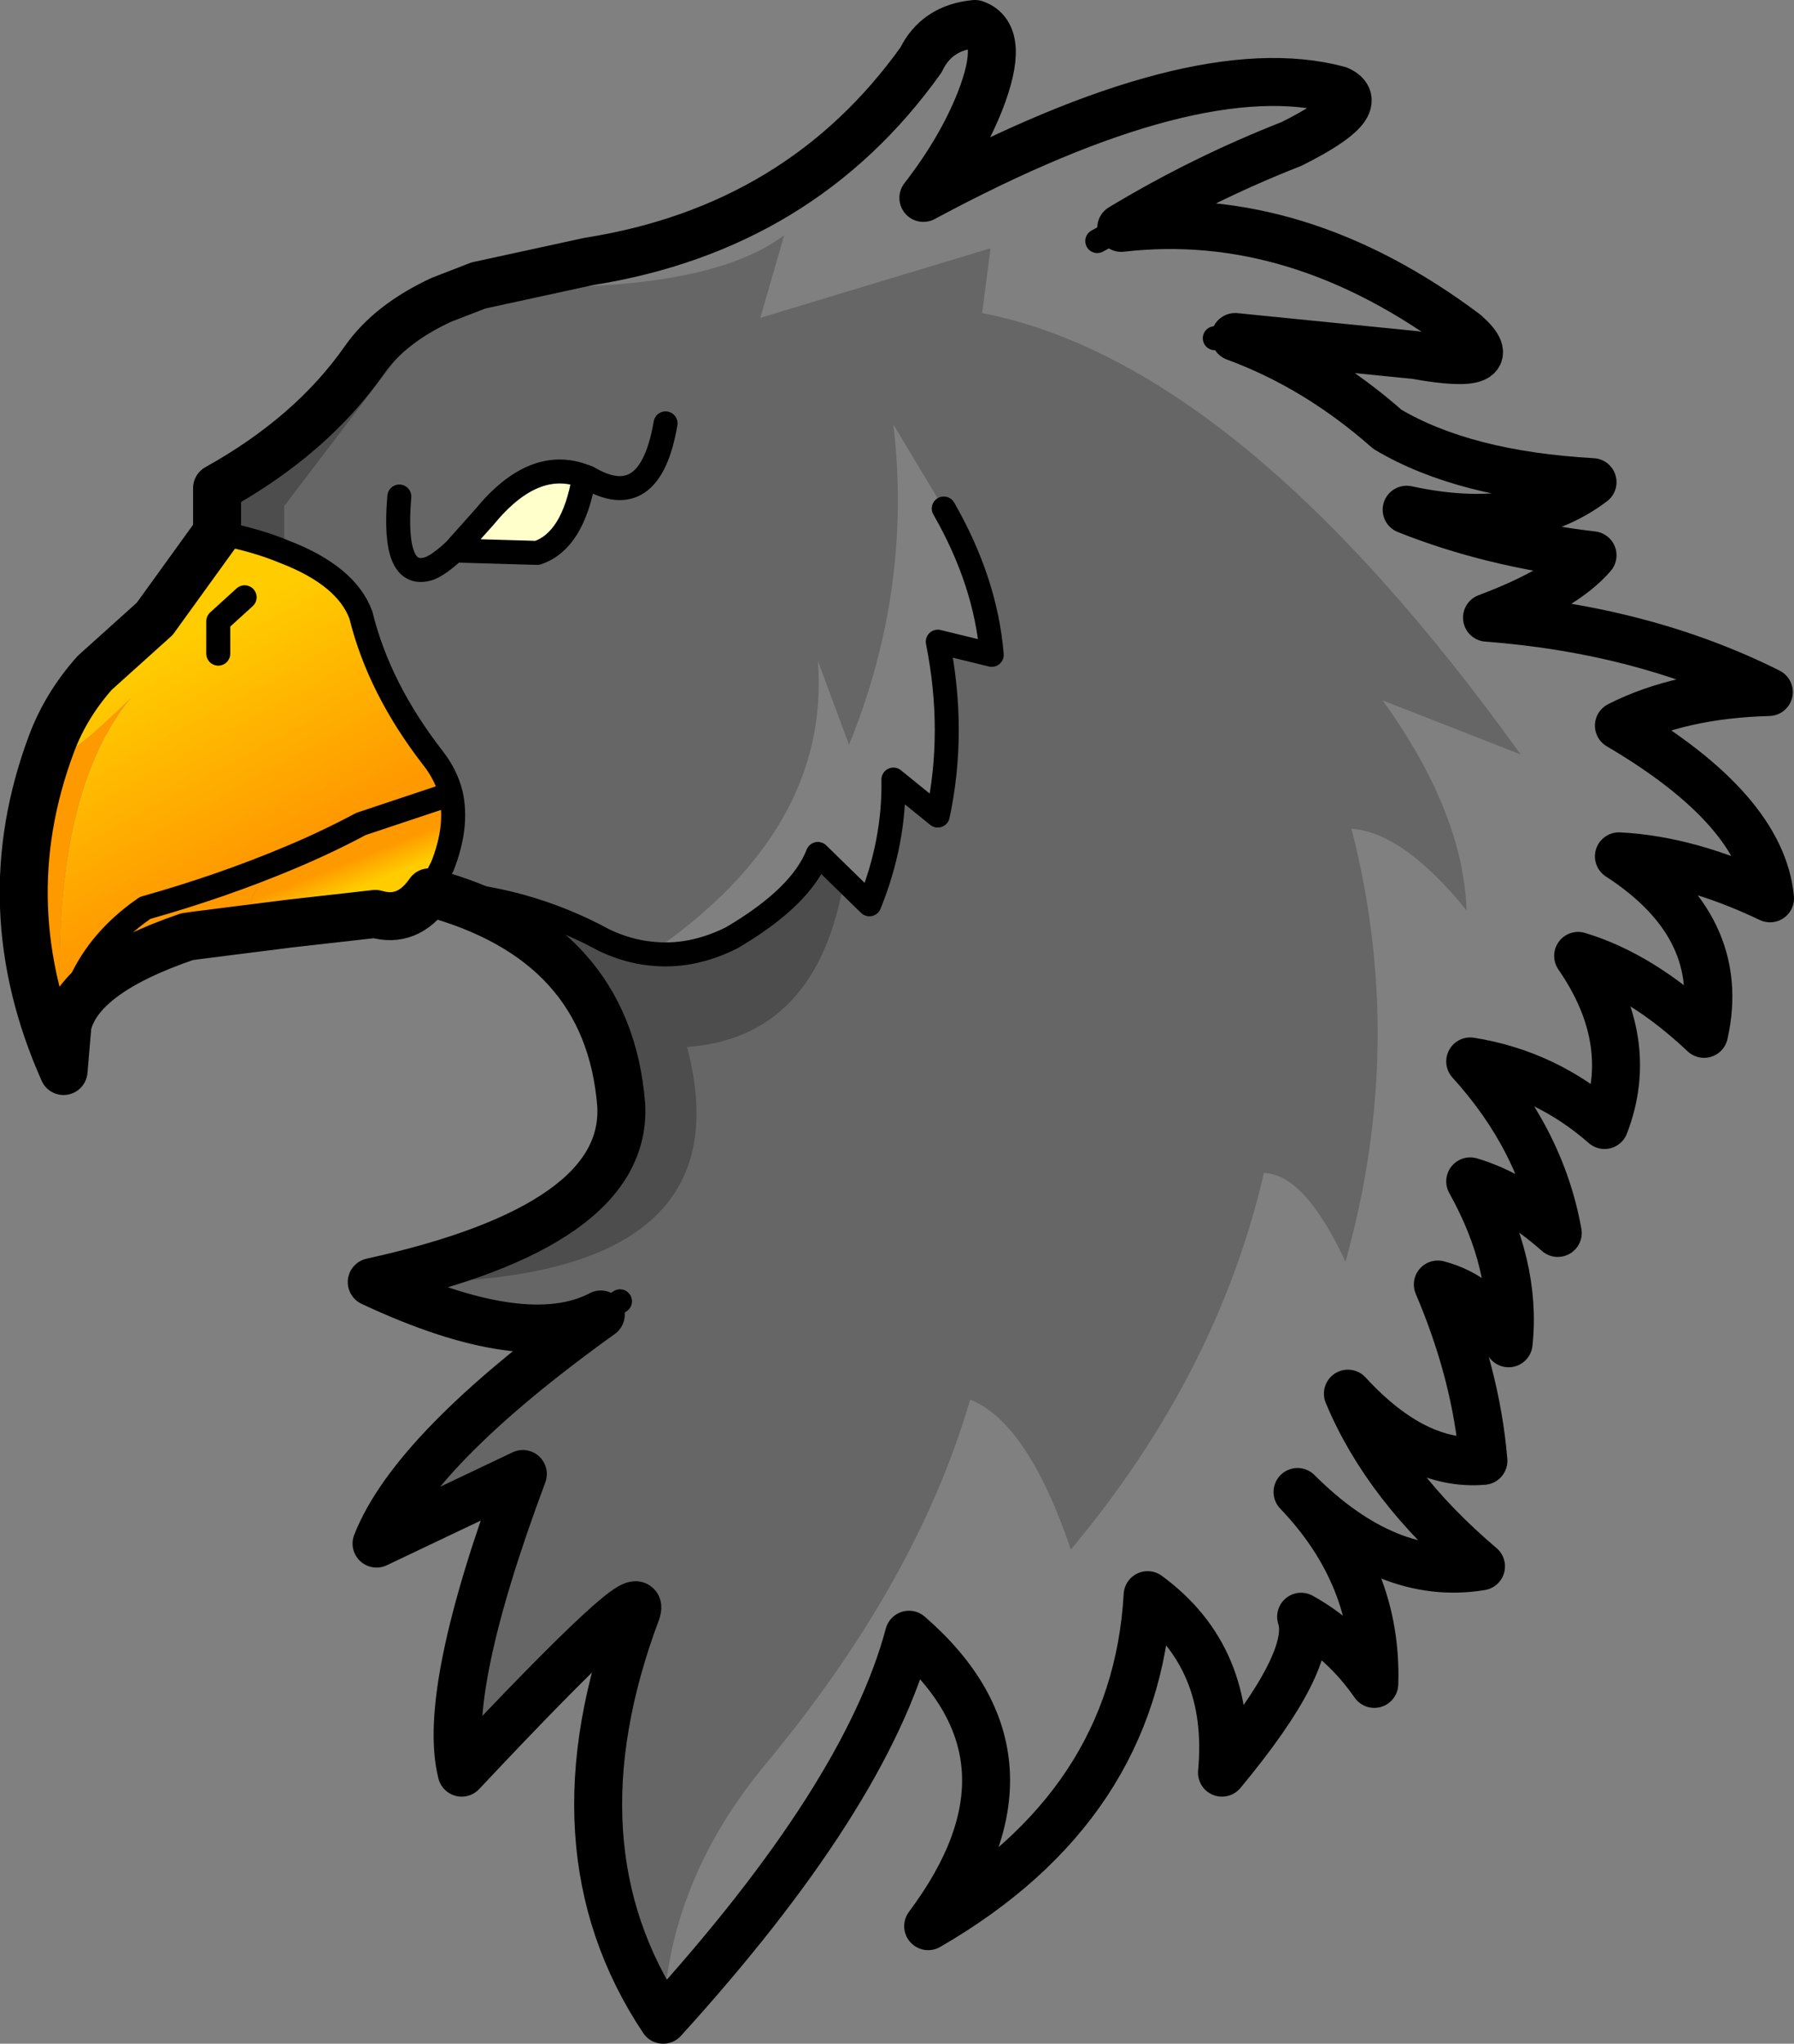 <?xml version="1.0" encoding="UTF-8" standalone="no"?>
<svg xmlns:xlink="http://www.w3.org/1999/xlink" height="85.2px" width="74.8px" xmlns="http://www.w3.org/2000/svg">
  <rect width="100%" height="100%" fill="#808080" stroke="none"/>
  <g transform="matrix(1.0, 0.0, 0.0, 1.0, 49.05, 151.5)">
    <path d="M-30.65 -139.0 L-37.2 -130.4 -37.2 -128.5 Q-38.4 -129.0 -40.0 -129.3 L-40.0 -131.15 Q-36.05 -133.35 -33.85 -136.5 -32.8 -138.0 -30.65 -139.0 M-24.55 -131.6 L-24.7 -131.6 -24.7 -131.65 -24.55 -131.6 M-23.85 -112.3 Q-22.9 -111.85 -21.95 -111.75 -20.25 -111.55 -18.55 -112.4 -15.65 -114.1 -14.95 -115.9 L-13.85 -114.85 Q-14.95 -108.25 -20.4 -107.85 -17.7 -97.6 -33.55 -98.05 -22.85 -100.4 -23.15 -105.45 -23.7 -112.3 -31.15 -114.3 -27.25 -114.15 -23.85 -112.3" fill="#000000" fill-opacity="0.4" fill-rule="evenodd" stroke="none"/>
    <path d="M8.6 -122.3 Q11.95 -117.65 12.1 -113.55 9.45 -116.8 7.3 -116.95 9.6 -108.0 7.05 -98.9 5.35 -102.55 3.65 -102.6 1.7 -94.2 -4.4 -86.9 -6.2 -92.2 -8.6 -93.15 -10.8 -85.6 -17.05 -78.05 -21.2 -73.1 -21.4 -67.3 -26.2 -74.5 -22.5 -84.35 -22.05 -85.85 -29.8 -77.6 -30.65 -80.95 -27.25 -90.05 L-33.35 -87.15 Q-31.8 -91.1 -24.0 -96.7 -27.15 -95.05 -33.55 -98.05 -17.7 -97.6 -20.4 -107.85 -14.95 -108.25 -13.85 -114.85 L-12.8 -113.8 Q-11.75 -116.4 -11.8 -119.0 L-9.95 -117.5 Q-9.2 -121.0 -9.95 -124.75 L-7.7 -124.2 Q-7.95 -127.25 -9.7 -130.3 L-11.8 -133.8 Q-11.0 -126.95 -13.65 -120.45 L-14.95 -123.95 Q-14.4 -116.9 -21.95 -111.75 -22.9 -111.85 -23.85 -112.3 -27.25 -114.15 -31.15 -114.3 L-30.6 -115.4 Q-29.95 -117.05 -30.25 -118.4 -30.45 -119.2 -31.0 -119.9 -33.25 -122.8 -34.0 -125.85 -34.6 -127.5 -37.2 -128.5 L-37.2 -130.4 -30.65 -139.0 -29.1 -139.6 Q-19.7 -139.15 -16.35 -141.7 L-17.35 -138.25 -7.75 -141.15 -8.1 -138.45 Q2.65 -136.35 14.35 -120.05 L8.6 -122.3 M-24.7 -131.65 Q-26.8 -132.45 -28.85 -129.95 L-30.1 -128.55 -26.65 -128.45 Q-25.15 -128.95 -24.7 -131.6 L-24.7 -131.65" fill="#000000" fill-opacity="0.2" fill-rule="evenodd" stroke="none"/>
    <path d="M-24.7 -131.65 L-24.55 -131.6 -24.7 -131.6 -24.7 -131.65" fill="#ffffff" fill-rule="evenodd" stroke="none"/>
    <path d="M-45.1 -123.45 Q-48.7 -117.35 -43.6 -122.4 -47.3 -117.9 -46.4 -106.85 -49.45 -113.7 -46.9 -120.5 -46.3 -122.1 -45.1 -123.45 M-46.25 -108.7 Q-45.75 -111.75 -43.0 -113.65 -39.8 -114.55 -36.95 -115.75 -40.2 -113.3 -36.95 -113.0 L-40.9 -112.5 -41.25 -112.45 Q-45.8 -110.9 -46.25 -108.7" fill="#ff9900" fill-rule="evenodd" stroke="none"/>
    <path d="M-30.1 -128.55 L-28.85 -129.95 Q-26.8 -132.45 -24.7 -131.65 L-24.7 -131.6 Q-25.15 -128.95 -26.65 -128.45 L-30.1 -128.55" fill="#ffffcc" fill-rule="evenodd" stroke="none"/>
    <path d="M-40.0 -129.3 Q-38.4 -129.0 -37.2 -128.5 -34.6 -127.5 -34.0 -125.85 -33.25 -122.8 -31.0 -119.9 -30.45 -119.2 -30.25 -118.4 L-34.0 -117.15 Q-35.4 -116.4 -36.95 -115.75 -39.8 -114.55 -43.0 -113.65 -45.75 -111.75 -46.25 -108.7 L-46.25 -108.65 -46.25 -108.6 -46.4 -106.85 Q-47.3 -117.9 -43.6 -122.4 -48.7 -117.35 -45.1 -123.45 L-42.6 -125.7 -40.0 -129.3 M-39.95 -124.25 L-39.95 -125.6 -38.85 -126.6 -39.95 -125.6 -39.95 -124.25" fill="url(#gradient0)" fill-rule="evenodd" stroke="none"/>
    <path d="M-30.25 -118.4 Q-29.95 -117.05 -30.6 -115.4 L-31.15 -114.3 Q-32.05 -113.0 -33.4 -113.4 L-36.95 -113.0 Q-40.2 -113.3 -36.95 -115.75 -35.4 -116.4 -34.0 -117.15 L-30.25 -118.4" fill="url(#gradient1)" fill-rule="evenodd" stroke="none"/>
    <path d="M-2.3 -142.0 L-3.3 -141.45 M2.45 -137.45 L1.6 -137.4 M-40.0 -129.3 Q-38.4 -129.0 -37.2 -128.5 -34.6 -127.5 -34.0 -125.85 -33.25 -122.8 -31.0 -119.9 -30.45 -119.2 -30.25 -118.4 -29.95 -117.05 -30.6 -115.4 L-31.15 -114.3 Q-27.25 -114.15 -23.85 -112.3 -22.9 -111.85 -21.95 -111.75 -20.25 -111.55 -18.55 -112.4 -15.65 -114.1 -14.95 -115.9 L-12.8 -113.8 Q-11.75 -116.4 -11.8 -119.0 L-9.95 -117.5 Q-9.2 -121.0 -9.95 -124.75 L-7.7 -124.2 Q-7.95 -127.25 -9.7 -130.3 M-46.25 -108.7 Q-45.75 -111.75 -43.0 -113.65 -39.8 -114.55 -36.95 -115.75 -35.4 -116.4 -34.0 -117.15 L-30.25 -118.4 M-38.85 -126.6 L-39.95 -125.6 -39.95 -124.25 M-32.4 -130.8 Q-32.7 -127.3 -31.15 -127.8 -30.75 -127.95 -30.1 -128.55 L-28.85 -129.95 Q-26.8 -132.45 -24.7 -131.65 L-24.55 -131.6 Q-21.95 -130.05 -21.3 -133.85 M-30.1 -128.55 L-26.65 -128.45 Q-25.15 -128.95 -24.7 -131.6 L-24.7 -131.65 M-24.0 -96.7 L-23.2 -97.25" fill="none" stroke="#000000" stroke-linecap="round" stroke-linejoin="round" stroke-width="1.0"/>
    <path d="M2.45 -137.45 L9.95 -136.7 Q13.85 -136.0 12.05 -137.6 5.05 -142.85 -2.3 -142.0 1.1 -144.05 4.8 -145.5 8.1 -147.15 6.75 -147.75 0.8 -149.35 -10.55 -143.25 -9.0 -145.25 -8.2 -147.25 -7.1 -150.05 -8.4 -150.5 -10.0 -150.35 -10.65 -149.0 -15.65 -142.0 -24.5 -140.6 L-29.1 -139.6 -30.65 -139.0 Q-32.8 -138.0 -33.85 -136.5 -36.05 -133.35 -40.0 -131.15 L-40.0 -129.3 -42.6 -125.7 -45.1 -123.45 Q-46.3 -122.1 -46.9 -120.5 -49.45 -113.7 -46.4 -106.85 L-46.25 -108.6 -46.25 -108.65 -46.25 -108.7 Q-45.8 -110.9 -41.25 -112.45 L-40.9 -112.5 -36.95 -113.0 -33.4 -113.4 Q-32.05 -113.0 -31.15 -114.3 -23.7 -112.3 -23.15 -105.45 -22.85 -100.4 -33.55 -98.05 -27.15 -95.05 -24.0 -96.7 -31.8 -91.1 -33.35 -87.15 L-27.25 -90.05 Q-30.65 -80.95 -29.8 -77.6 -22.05 -85.85 -22.5 -84.35 -26.2 -74.5 -21.4 -67.3 -12.95 -76.6 -11.15 -83.35 -5.15 -78.15 -10.35 -71.2 -1.7 -76.2 -1.2 -85.0 2.35 -82.4 1.9 -77.6 5.8 -82.3 5.2 -84.1 7.0 -83.1 8.25 -81.3 8.4 -85.8 5.05 -89.3 8.8 -85.55 12.7 -86.2 8.75 -89.55 7.15 -93.4 9.95 -90.35 12.8 -90.6 12.5 -94.2 10.9 -97.95 12.8 -97.45 13.85 -95.5 14.2 -98.75 12.25 -102.25 14.1 -101.7 15.9 -100.1 15.2 -104.0 12.25 -107.25 15.4 -106.75 17.85 -104.6 19.2 -108.1 16.75 -111.65 19.4 -110.85 22.0 -108.4 23.0 -112.85 18.45 -115.8 21.4 -115.65 24.75 -114.05 24.4 -117.75 18.45 -121.25 21.0 -122.55 24.7 -122.65 19.5 -125.25 12.95 -125.75 16.15 -126.95 17.35 -128.35 13.1 -128.85 9.6 -130.25 14.45 -129.2 17.35 -131.4 12.0 -131.7 8.8 -133.6 5.85 -136.2 2.45 -137.45 Z" fill="none" stroke="#000000" stroke-linecap="round" stroke-linejoin="round" stroke-width="2.0"/>
  </g>
  <defs>
    <linearGradient gradientTransform="matrix(0.003, 0.005, -0.011, 0.006, -41.75, -119.1)" gradientUnits="userSpaceOnUse" id="gradient0" spreadMethod="pad" x1="-819.2" x2="819.2">
      <stop offset="0.0" stop-color="#ffcc00"/>
      <stop offset="1.0" stop-color="#ff9900"/>
    </linearGradient>
    <linearGradient gradientTransform="matrix(-2.0E-4, -7.0E-4, 0.005, -0.002, -34.15, -115.1)" gradientUnits="userSpaceOnUse" id="gradient1" spreadMethod="pad" x1="-819.2" x2="819.2">
      <stop offset="0.0" stop-color="#ffcc00"/>
      <stop offset="1.0" stop-color="#ff9900"/>
    </linearGradient>
  </defs>
</svg>
